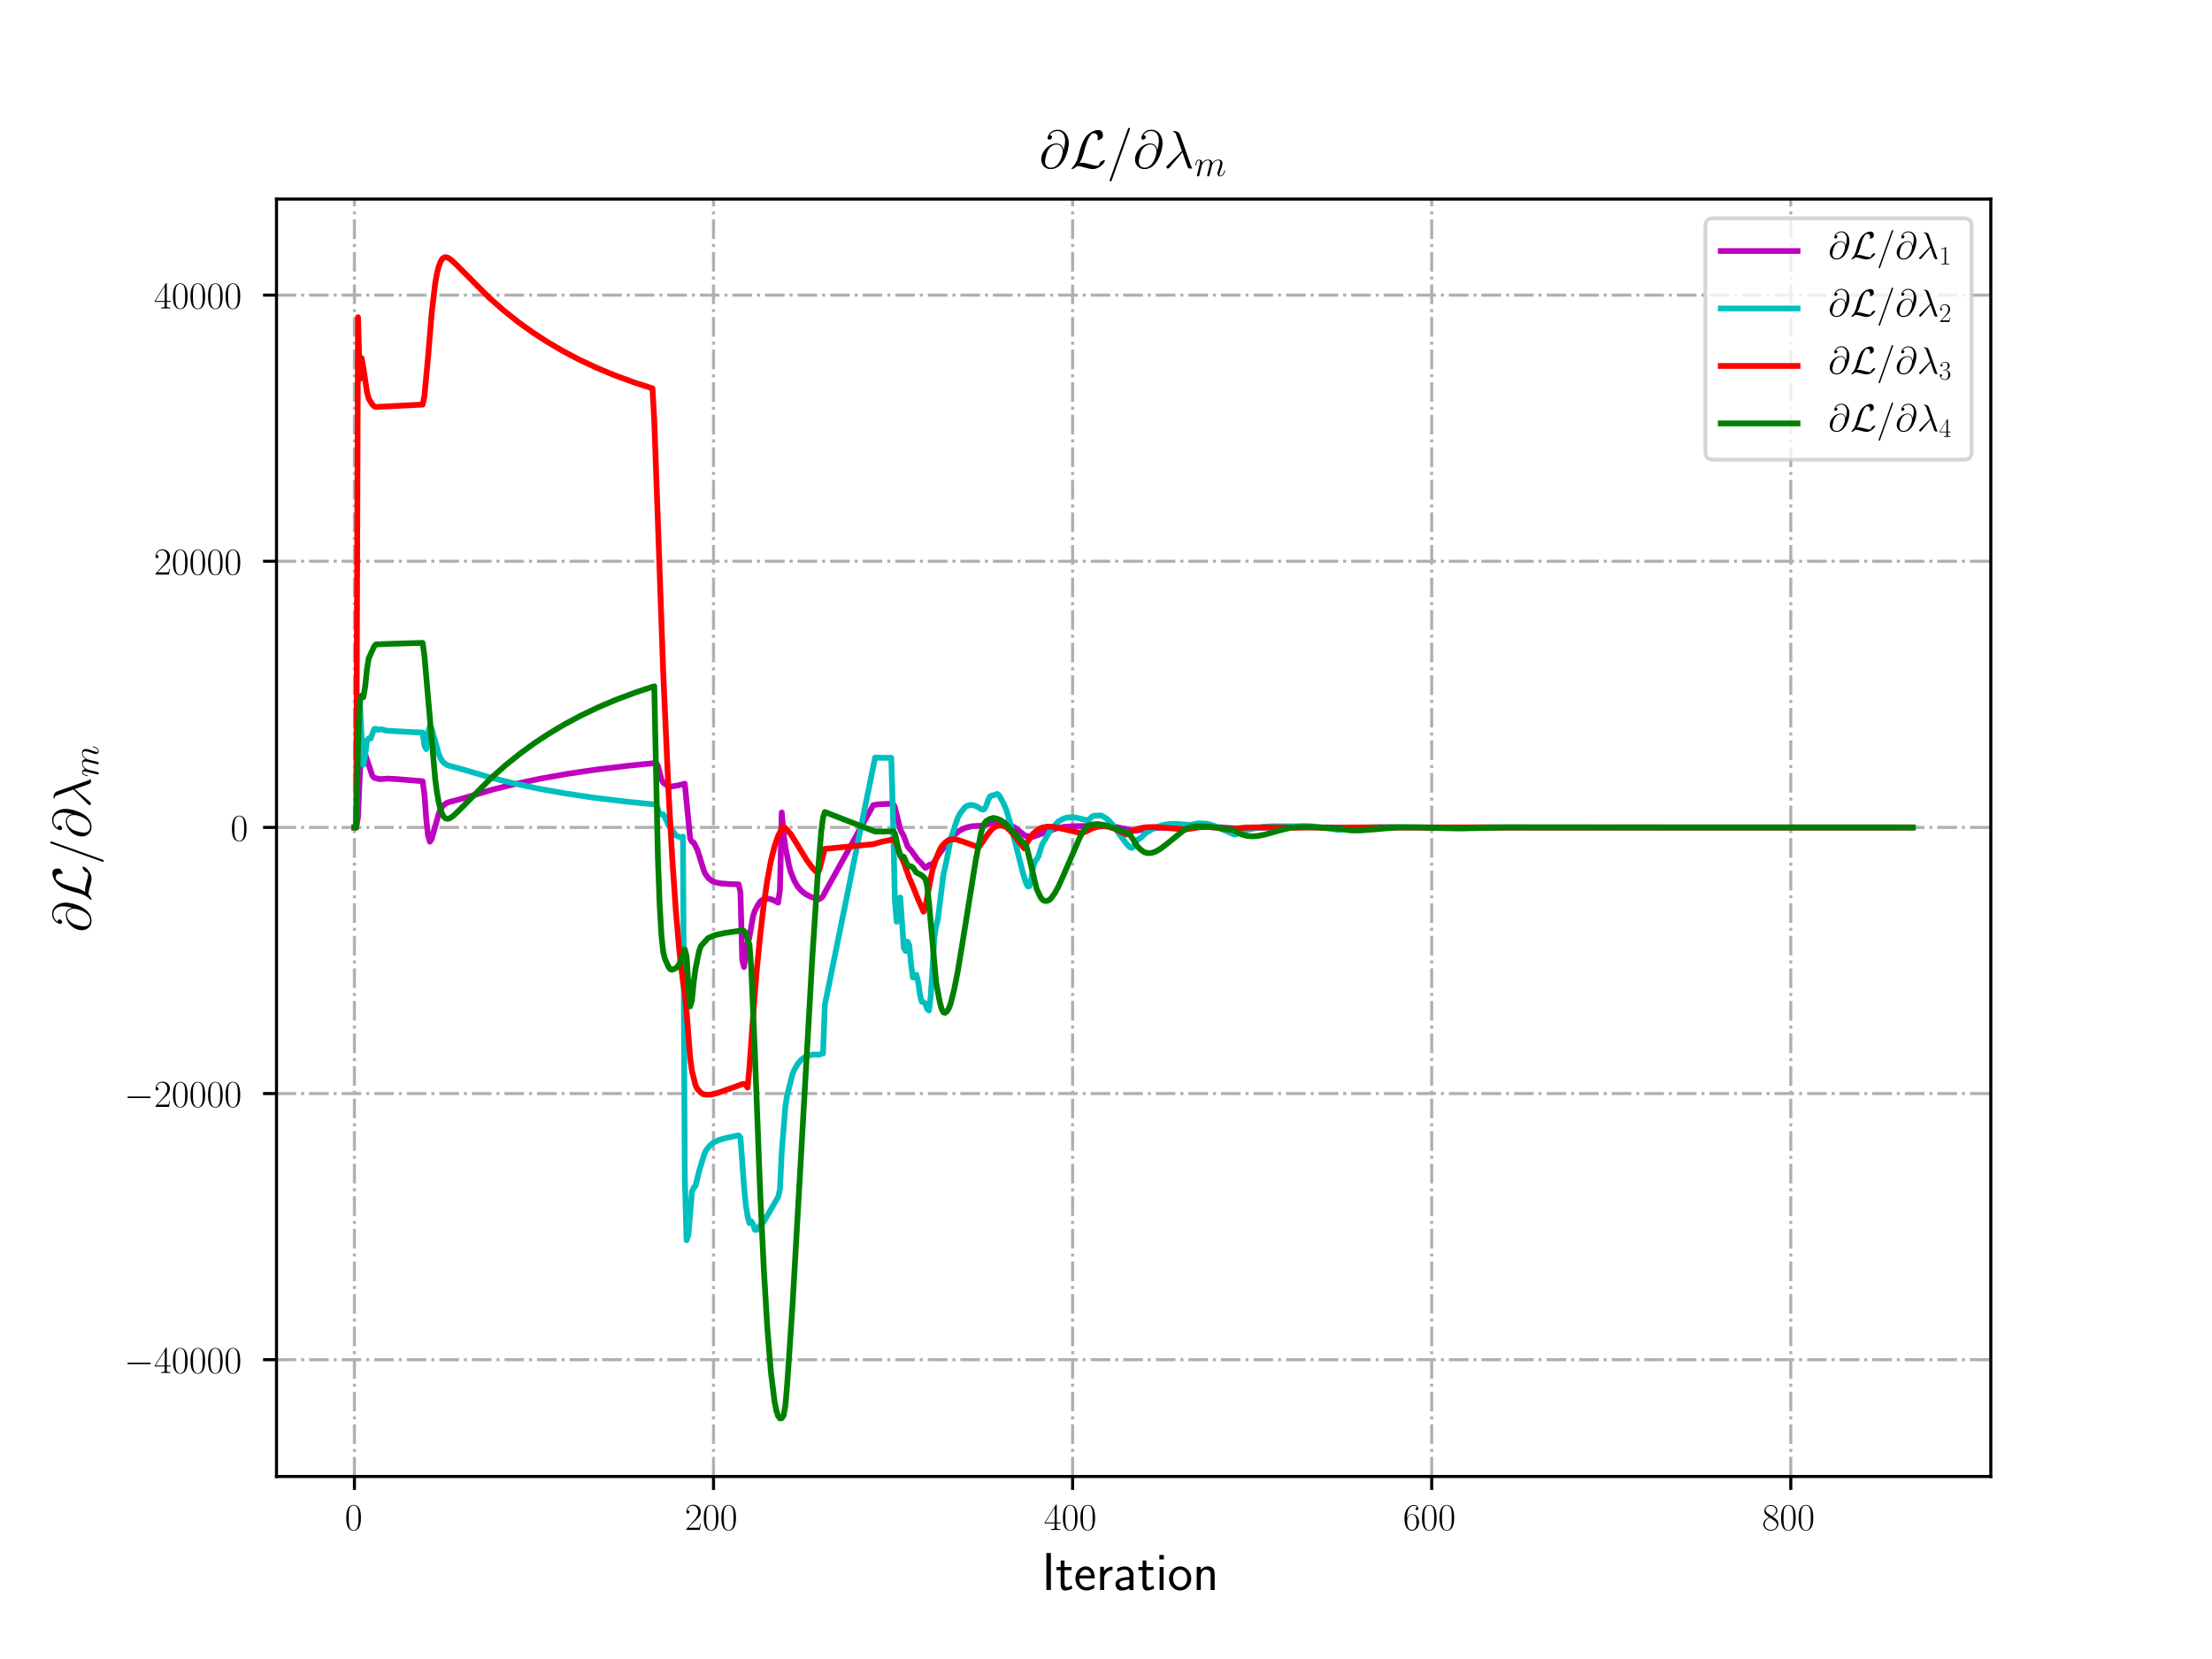 <?xml version="1.0" encoding="utf-8" standalone="no"?>
<!DOCTYPE svg PUBLIC "-//W3C//DTD SVG 1.1//EN"
  "http://www.w3.org/Graphics/SVG/1.1/DTD/svg11.dtd">
<!-- Created with matplotlib (http://matplotlib.org/) -->
<svg height="432pt" version="1.1" viewBox="0 0 576 432" width="576pt" xmlns="http://www.w3.org/2000/svg" xmlns:xlink="http://www.w3.org/1999/xlink">
 <defs>
  <style type="text/css">
*{stroke-linecap:butt;stroke-linejoin:round;}
  </style>
 </defs>
 <g id="figure_1">
  <g id="patch_1">
   <path d="M 0 432 
L 576 432 
L 576 0 
L 0 0 
z
" style="fill:#ffffff;"/>
  </g>
  <g id="axes_1">
   <g id="patch_2">
    <path d="M 72 384.48 
L 518.4 384.48 
L 518.4 51.84 
L 72 51.84 
z
" style="fill:#ffffff;"/>
   </g>
   <g id="matplotlib.axis_1">
    <g id="xtick_1">
     <g id="line2d_1">
      <path clip-path="url(#pf012ffd7e7)" d="M 92.291 384.48 
L 92.291 51.84 
" style="fill:none;stroke:#b0b0b0;stroke-dasharray:5.12,1.28,0.8,1.28;stroke-dashoffset:0;stroke-width:0.8;"/>
     </g>
     <g id="line2d_2">
      <defs>
       <path d="M 0 0 
L 0 3.5 
" id="m720a44a7f9" style="stroke:#000000;stroke-width:0.8;"/>
      </defs>
      <g>
       <use style="stroke:#000000;stroke-width:0.8;" x="92.291" xlink:href="#m720a44a7f9" y="384.48"/>
      </g>
     </g>
     <g id="text_1">
      <!-- $0$ -->
      <defs>
       <path d="M 42 31.641 
C 42 37.75 41.906 48.125 37.703 56.109 
C 34 63.109 28.094 65.594 22.906 65.594 
C 18.094 65.594 12 63.406 8.203 56.203 
C 4.203 48.719 3.797 39.438 3.797 31.641 
C 3.797 25.953 3.906 17.281 7 9.672 
C 11.297 -0.609 19 -2 22.906 -2 
C 27.5 -2 34.5 -0.109 38.594 9.375 
C 41.594 16.281 42 24.359 42 31.641 
z
M 22.906 -0.406 
C 16.5 -0.406 12.703 5.078 11.297 12.688 
C 10.203 18.562 10.203 27.156 10.203 32.75 
C 10.203 40.438 10.203 46.828 11.5 52.922 
C 13.406 61.391 19 64 22.906 64 
C 27 64 32.297 61.297 34.203 53.125 
C 35.5 47.438 35.594 40.734 35.594 32.75 
C 35.594 26.25 35.594 18.266 34.406 12.375 
C 32.297 1.484 26.406 -0.406 22.906 -0.406 
z
" id="CMR17-48"/>
      </defs>
      <g transform="translate(89.8 398.398)scale(0.1 -0.1)">
       <use transform="scale(0.996)" xlink:href="#CMR17-48"/>
      </g>
     </g>
    </g>
    <g id="xtick_2">
     <g id="line2d_3">
      <path clip-path="url(#pf012ffd7e7)" d="M 185.797 384.48 
L 185.797 51.84 
" style="fill:none;stroke:#b0b0b0;stroke-dasharray:5.12,1.28,0.8,1.28;stroke-dashoffset:0;stroke-width:0.8;"/>
     </g>
     <g id="line2d_4">
      <g>
       <use style="stroke:#000000;stroke-width:0.8;" x="185.797" xlink:href="#m720a44a7f9" y="384.48"/>
      </g>
     </g>
     <g id="text_2">
      <!-- $200$ -->
      <defs>
       <path d="M 41.703 15.453 
L 39.906 15.453 
C 38.906 8.375 38.094 7.172 37.703 6.562 
C 37.203 5.766 30 5.766 28.594 5.766 
L 9.406 5.766 
C 13 9.672 20 16.75 28.5 24.953 
C 34.594 30.734 41.703 37.531 41.703 47.422 
C 41.703 59.219 32.297 66 21.797 66 
C 10.797 66 4.094 56.312 4.094 47.344 
C 4.094 43.438 7 42.938 8.203 42.938 
C 9.203 42.938 12.203 43.547 12.203 47.031 
C 12.203 50.109 9.594 51 8.203 51 
C 7.594 51 7 50.906 6.594 50.703 
C 8.5 59.219 14.297 63.406 20.406 63.406 
C 29.094 63.406 34.797 56.516 34.797 47.422 
C 34.797 38.734 29.703 31.25 24 24.75 
L 4.094 2.281 
L 4.094 0 
L 39.297 0 
z
" id="CMR17-50"/>
      </defs>
      <g transform="translate(178.325 398.398)scale(0.1 -0.1)">
       <use transform="scale(0.996)" xlink:href="#CMR17-50"/>
       <use transform="translate(45.69 0)scale(0.996)" xlink:href="#CMR17-48"/>
       <use transform="translate(91.381 0)scale(0.996)" xlink:href="#CMR17-48"/>
      </g>
     </g>
    </g>
    <g id="xtick_3">
     <g id="line2d_5">
      <path clip-path="url(#pf012ffd7e7)" d="M 279.304 384.48 
L 279.304 51.84 
" style="fill:none;stroke:#b0b0b0;stroke-dasharray:5.12,1.28,0.8,1.28;stroke-dashoffset:0;stroke-width:0.8;"/>
     </g>
     <g id="line2d_6">
      <g>
       <use style="stroke:#000000;stroke-width:0.8;" x="279.304" xlink:href="#m720a44a7f9" y="384.48"/>
      </g>
     </g>
     <g id="text_3">
      <!-- $400$ -->
      <defs>
       <path d="M 33.594 64.406 
C 33.594 66.5 33.5 66.5 31.703 66.5 
L 2 19.594 
L 2 17 
L 27.797 17 
L 27.797 7.141 
C 27.797 3.5 27.594 2.5 20.594 2.5 
L 18.703 2.5 
L 18.703 0 
C 21.906 0 27.297 0 30.703 0 
C 34.094 0 39.5 0 42.703 0 
L 42.703 2.5 
L 40.797 2.5 
C 33.797 2.5 33.594 3.5 33.594 7.141 
L 33.594 17 
L 43.797 17 
L 43.797 19.594 
L 33.594 19.594 
z
M 28.094 57.859 
L 28.094 19.594 
L 4 19.594 
z
" id="CMR17-52"/>
      </defs>
      <g transform="translate(271.832 398.398)scale(0.1 -0.1)">
       <use transform="scale(0.996)" xlink:href="#CMR17-52"/>
       <use transform="translate(45.69 0)scale(0.996)" xlink:href="#CMR17-48"/>
       <use transform="translate(91.381 0)scale(0.996)" xlink:href="#CMR17-48"/>
      </g>
     </g>
    </g>
    <g id="xtick_4">
     <g id="line2d_7">
      <path clip-path="url(#pf012ffd7e7)" d="M 372.81 384.48 
L 372.81 51.84 
" style="fill:none;stroke:#b0b0b0;stroke-dasharray:5.12,1.28,0.8,1.28;stroke-dashoffset:0;stroke-width:0.8;"/>
     </g>
     <g id="line2d_8">
      <g>
       <use style="stroke:#000000;stroke-width:0.8;" x="372.81" xlink:href="#m720a44a7f9" y="384.48"/>
      </g>
     </g>
     <g id="text_4">
      <!-- $600$ -->
      <defs>
       <path d="M 10.594 34 
C 10.594 57.656 21.797 63 28.297 63 
C 30.406 63 35.5 62.641 37.5 59 
C 35.906 59 32.906 59 32.906 55.516 
C 32.906 52.828 35.094 51.922 36.5 51.922 
C 37.406 51.922 40.094 52.312 40.094 55.625 
C 40.094 61.781 35.094 65.297 28.203 65.297 
C 16.297 65.297 3.797 52.969 3.797 31 
C 3.797 3.953 15.094 -2 23.094 -2 
C 32.797 -2 42 6.672 42 20.047 
C 42 32.516 33.906 41.594 23.703 41.594 
C 17.594 41.594 13.094 37.609 10.594 30.625 
z
M 23.094 0.391 
C 10.797 0.391 10.797 18.75 10.797 22.438 
C 10.797 29.625 14.203 40 23.5 40 
C 25.203 40 30.094 40 33.406 33.125 
C 35.203 29.219 35.203 25.141 35.203 20.141 
C 35.203 14.75 35.203 10.781 33.094 6.781 
C 30.906 2.672 27.703 0.391 23.094 0.391 
z
" id="CMR17-54"/>
      </defs>
      <g transform="translate(365.338 398.398)scale(0.1 -0.1)">
       <use transform="scale(0.996)" xlink:href="#CMR17-54"/>
       <use transform="translate(45.69 0)scale(0.996)" xlink:href="#CMR17-48"/>
       <use transform="translate(91.381 0)scale(0.996)" xlink:href="#CMR17-48"/>
      </g>
     </g>
    </g>
    <g id="xtick_5">
     <g id="line2d_9">
      <path clip-path="url(#pf012ffd7e7)" d="M 466.317 384.48 
L 466.317 51.84 
" style="fill:none;stroke:#b0b0b0;stroke-dasharray:5.12,1.28,0.8,1.28;stroke-dashoffset:0;stroke-width:0.8;"/>
     </g>
     <g id="line2d_10">
      <g>
       <use style="stroke:#000000;stroke-width:0.8;" x="466.317" xlink:href="#m720a44a7f9" y="384.48"/>
      </g>
     </g>
     <g id="text_5">
      <!-- $800$ -->
      <defs>
       <path d="M 27.203 35.375 
C 33.5 38.547 39.906 43.328 39.906 50.984 
C 39.906 60.016 31.094 65.297 23 65.297 
C 13.906 65.297 5.906 58.734 5.906 49.688 
C 5.906 47.203 6.5 42.922 10.406 39.141 
C 11.406 38.156 15.594 35.172 18.297 33.281 
C 13.797 30.984 3.297 25.531 3.297 14.594 
C 3.297 4.359 13.094 -2 22.797 -2 
C 33.5 -2 42.5 5.656 42.5 15.781 
C 42.5 24.844 36.406 29.016 32.406 31.703 
z
M 14.094 44.094 
C 13.297 44.594 9.297 47.672 9.297 52.359 
C 9.297 58.422 15.594 63 22.797 63 
C 30.703 63 36.5 57.438 36.5 50.969 
C 36.5 41.703 26.094 36.422 25.594 36.422 
C 25.5 36.422 25.406 36.422 24.594 37.031 
z
M 32.5 23.734 
C 34 22.641 38.797 19.375 38.797 13.297 
C 38.797 5.953 31.406 0.391 23 0.391 
C 13.906 0.391 7 6.844 7 14.688 
C 7 22.547 13.094 29.094 20 32.188 
z
" id="CMR17-56"/>
      </defs>
      <g transform="translate(458.845 398.398)scale(0.1 -0.1)">
       <use transform="scale(0.996)" xlink:href="#CMR17-56"/>
       <use transform="translate(45.69 0)scale(0.996)" xlink:href="#CMR17-48"/>
       <use transform="translate(91.381 0)scale(0.996)" xlink:href="#CMR17-48"/>
      </g>
     </g>
    </g>
    <g id="text_6">
     <!-- Iteration -->
     <defs>
      <path d="M 17.094 69 
L 8.703 69 
L 8.703 0 
L 17.094 0 
z
" id="CMSS17-73"/>
      <path d="M 16.703 37 
L 29.703 37 
L 29.703 42.766 
L 16.703 42.766 
L 16.703 55 
L 9.594 55 
L 9.594 42.766 
L 1.703 42.766 
L 1.703 37 
L 9.406 37 
L 9.406 11.703 
C 9.406 6 10.703 -1 17.297 -1 
C 22.297 -1 26.906 0.391 31.297 2.688 
L 29.703 8.562 
C 27.297 6.469 24.406 5.266 21.297 5.266 
C 16.906 5.266 16.703 10.875 16.703 13.375 
z
" id="CMSS17-116"/>
      <path d="M 39.094 21.516 
C 39.094 24.844 38.906 31.297 35.703 36.641 
C 32.203 42.391 26.5 44 22.203 44 
C 11.797 44 3 34.188 3 21.484 
C 3 9.094 12.094 -1 23.594 -1 
C 28.094 -1 33.594 0.297 38.594 3.875 
C 38.594 4.281 38.406 6.469 38.297 6.562 
C 38.297 6.766 38 9.844 38 10.25 
C 33.203 6.359 27.703 5.078 23.703 5.078 
C 17.297 5.078 10.406 10.422 10.094 21.516 
z
M 10.906 27 
C 12.203 32.562 16.594 37.828 22.203 37.828 
C 23.703 37.828 30.703 37.828 32.5 27 
z
" id="CMSS17-101"/>
      <path d="M 14.906 21.297 
C 14.906 30.703 21.797 37 30.594 37 
L 30.594 43.578 
C 24.203 43.578 18.203 40.391 14.594 35.203 
L 14.594 43.094 
L 7.5 43.094 
L 7.5 0 
L 14.906 0 
z
" id="CMSS17-114"/>
      <path d="M 37.594 27.984 
C 37.594 37.375 30.906 43.875 21.906 43.875 
C 17.5 43.875 12.703 43.078 7.203 39.891 
L 7.797 33.359 
C 10.297 35.125 14.594 38 21.797 38 
C 26.906 38 30 34.062 30 27.844 
L 30 24 
C 14 24 4 19.344 4 11.344 
C 4 7.203 6.5 -1 14.797 -1 
C 16.297 -1 24.406 -1 30.203 3.391 
L 30.203 -0.297 
L 37.594 -0.297 
z
M 30 12.75 
C 30 10.953 30 8.562 27 6.781 
C 24.406 5.078 21.094 5.078 19.703 5.078 
C 14.703 5.078 11.297 7.984 11.297 11.625 
C 11.297 18.922 26.906 18.922 30 18.922 
z
" id="CMSS17-97"/>
      <path d="M 15.297 65.359 
L 6.906 65.359 
L 6.906 57 
L 15.297 57 
z
M 14.797 42.797 
L 7.406 42.797 
L 7.406 0 
L 14.797 0 
z
" id="CMSS17-105"/>
      <path d="M 44.203 21.188 
C 44.203 34 34.703 44 23.5 44 
C 12 44 2.703 33.703 2.703 21.188 
C 2.703 8.5 12.297 -1 23.406 -1 
C 34.797 -1 44.203 8.797 44.203 21.188 
z
M 23.5 5.266 
C 16.406 5.266 10.297 11.078 10.297 22 
C 10.297 33.609 17.406 37.922 23.406 37.922 
C 29.906 37.922 36.594 33.219 36.594 22 
C 36.594 10.672 30.094 5.266 23.5 5.266 
z
" id="CMSS17-111"/>
      <path d="M 40.906 29.328 
C 40.906 35.672 39.406 44 28.094 44 
C 21.703 44 17.5 40.719 14.703 37.328 
L 14.703 43.094 
L 7.406 43.094 
L 7.406 0 
L 15 0 
L 15 24.359 
C 15 30.688 17.406 37.938 24.203 37.938 
C 33 37.938 33.297 32 33.297 28.578 
L 33.297 0 
L 40.906 0 
z
" id="CMSS17-110"/>
     </defs>
     <g transform="translate(271.264 414.022)scale(0.14 -0.14)">
      <use transform="scale(0.996)" xlink:href="#CMSS17-73"/>
      <use transform="translate(25.784 0)scale(0.996)" xlink:href="#CMSS17-116"/>
      <use transform="translate(59.615 0)scale(0.996)" xlink:href="#CMSS17-101"/>
      <use transform="translate(101.254 0)scale(0.996)" xlink:href="#CMSS17-114"/>
      <use transform="translate(133.164 0)scale(0.996)" xlink:href="#CMSS17-97"/>
      <use transform="translate(178.086 0)scale(0.996)" xlink:href="#CMSS17-116"/>
      <use transform="translate(211.918 0)scale(0.996)" xlink:href="#CMSS17-105"/>
      <use transform="translate(234.098 0)scale(0.996)" xlink:href="#CMSS17-111"/>
      <use transform="translate(280.942 0)scale(0.996)" xlink:href="#CMSS17-110"/>
     </g>
    </g>
   </g>
   <g id="matplotlib.axis_2">
    <g id="ytick_1">
     <g id="line2d_11">
      <path clip-path="url(#pf012ffd7e7)" d="M 72 354.067 
L 518.4 354.067 
" style="fill:none;stroke:#b0b0b0;stroke-dasharray:5.12,1.28,0.8,1.28;stroke-dashoffset:0;stroke-width:0.8;"/>
     </g>
     <g id="line2d_12">
      <defs>
       <path d="M 0 0 
L -3.5 0 
" id="mbb69b9663e" style="stroke:#000000;stroke-width:0.8;"/>
      </defs>
      <g>
       <use style="stroke:#000000;stroke-width:0.8;" x="72" xlink:href="#mbb69b9663e" y="354.067"/>
      </g>
     </g>
     <g id="text_7">
      <!-- $-40000$ -->
      <defs>
       <path d="M 65.906 23 
C 67.594 23 69.406 23 69.406 25 
C 69.406 27 67.594 27 65.906 27 
L 11.797 27 
C 10.094 27 8.297 27 8.297 25 
C 8.297 23 10.094 23 11.797 23 
z
" id="CMSY10-0"/>
      </defs>
      <g transform="translate(32.345 357.526)scale(0.1 -0.1)">
       <use transform="scale(0.996)" xlink:href="#CMSY10-0"/>
       <use transform="translate(77.487 0)scale(0.996)" xlink:href="#CMR17-52"/>
       <use transform="translate(123.178 0)scale(0.996)" xlink:href="#CMR17-48"/>
       <use transform="translate(168.868 0)scale(0.996)" xlink:href="#CMR17-48"/>
       <use transform="translate(214.559 0)scale(0.996)" xlink:href="#CMR17-48"/>
       <use transform="translate(260.249 0)scale(0.996)" xlink:href="#CMR17-48"/>
      </g>
     </g>
    </g>
    <g id="ytick_2">
     <g id="line2d_13">
      <path clip-path="url(#pf012ffd7e7)" d="M 72 284.764 
L 518.4 284.764 
" style="fill:none;stroke:#b0b0b0;stroke-dasharray:5.12,1.28,0.8,1.28;stroke-dashoffset:0;stroke-width:0.8;"/>
     </g>
     <g id="line2d_14">
      <g>
       <use style="stroke:#000000;stroke-width:0.8;" x="72" xlink:href="#mbb69b9663e" y="284.764"/>
      </g>
     </g>
     <g id="text_8">
      <!-- $-20000$ -->
      <g transform="translate(32.345 288.223)scale(0.1 -0.1)">
       <use transform="scale(0.996)" xlink:href="#CMSY10-0"/>
       <use transform="translate(77.487 0)scale(0.996)" xlink:href="#CMR17-50"/>
       <use transform="translate(123.178 0)scale(0.996)" xlink:href="#CMR17-48"/>
       <use transform="translate(168.868 0)scale(0.996)" xlink:href="#CMR17-48"/>
       <use transform="translate(214.559 0)scale(0.996)" xlink:href="#CMR17-48"/>
       <use transform="translate(260.249 0)scale(0.996)" xlink:href="#CMR17-48"/>
      </g>
     </g>
    </g>
    <g id="ytick_3">
     <g id="line2d_15">
      <path clip-path="url(#pf012ffd7e7)" d="M 72 215.46 
L 518.4 215.46 
" style="fill:none;stroke:#b0b0b0;stroke-dasharray:5.12,1.28,0.8,1.28;stroke-dashoffset:0;stroke-width:0.8;"/>
     </g>
     <g id="line2d_16">
      <g>
       <use style="stroke:#000000;stroke-width:0.8;" x="72" xlink:href="#mbb69b9663e" y="215.46"/>
      </g>
     </g>
     <g id="text_9">
      <!-- $0$ -->
      <g transform="translate(60.019 218.919)scale(0.1 -0.1)">
       <use transform="scale(0.996)" xlink:href="#CMR17-48"/>
      </g>
     </g>
    </g>
    <g id="ytick_4">
     <g id="line2d_17">
      <path clip-path="url(#pf012ffd7e7)" d="M 72 146.157 
L 518.4 146.157 
" style="fill:none;stroke:#b0b0b0;stroke-dasharray:5.12,1.28,0.8,1.28;stroke-dashoffset:0;stroke-width:0.8;"/>
     </g>
     <g id="line2d_18">
      <g>
       <use style="stroke:#000000;stroke-width:0.8;" x="72" xlink:href="#mbb69b9663e" y="146.157"/>
      </g>
     </g>
     <g id="text_10">
      <!-- $20000$ -->
      <g transform="translate(40.093 149.616)scale(0.1 -0.1)">
       <use transform="scale(0.996)" xlink:href="#CMR17-50"/>
       <use transform="translate(45.69 0)scale(0.996)" xlink:href="#CMR17-48"/>
       <use transform="translate(91.381 0)scale(0.996)" xlink:href="#CMR17-48"/>
       <use transform="translate(137.071 0)scale(0.996)" xlink:href="#CMR17-48"/>
       <use transform="translate(182.762 0)scale(0.996)" xlink:href="#CMR17-48"/>
      </g>
     </g>
    </g>
    <g id="ytick_5">
     <g id="line2d_19">
      <path clip-path="url(#pf012ffd7e7)" d="M 72 76.853 
L 518.4 76.853 
" style="fill:none;stroke:#b0b0b0;stroke-dasharray:5.12,1.28,0.8,1.28;stroke-dashoffset:0;stroke-width:0.8;"/>
     </g>
     <g id="line2d_20">
      <g>
       <use style="stroke:#000000;stroke-width:0.8;" x="72" xlink:href="#mbb69b9663e" y="76.853"/>
      </g>
     </g>
     <g id="text_11">
      <!-- $40000$ -->
      <g transform="translate(40.093 80.313)scale(0.1 -0.1)">
       <use transform="scale(0.996)" xlink:href="#CMR17-52"/>
       <use transform="translate(45.69 0)scale(0.996)" xlink:href="#CMR17-48"/>
       <use transform="translate(91.381 0)scale(0.996)" xlink:href="#CMR17-48"/>
       <use transform="translate(137.071 0)scale(0.996)" xlink:href="#CMR17-48"/>
       <use transform="translate(182.762 0)scale(0.996)" xlink:href="#CMR17-48"/>
      </g>
     </g>
    </g>
    <g id="text_12">
     <!-- $\partial \mathcal{L}/ \partial \lambda_{m}$ -->
     <defs>
      <path d="M 45.406 33.516 
C 44.797 39.125 41.297 45.859 32.297 45.859 
C 18.203 45.859 3.797 31.516 3.797 15.562 
C 3.797 9.438 8 -2.094 21.594 -2.094 
C 45.203 -2.094 55.297 32.297 55.297 46 
C 55.297 60.406 47.203 71.5 34.406 71.5 
C 19.906 71.5 15.594 58.797 15.594 56.094 
C 15.594 55.203 16.203 53 19 53 
C 22.5 53 24 56.203 24 57.906 
C 24 61 20.906 61 19.594 61 
C 23.703 68.406 31.297 69.094 34 69.094 
C 42.797 69.094 48.406 62.109 48.406 50.969 
C 48.406 44.578 46.5 37.188 45.5 33.516 
z
M 21.906 0.594 
C 12.5 0.594 10.906 8.031 10.906 12.25 
C 10.906 16.656 13.703 27 15.203 30.703 
C 16.5 33.719 22.203 43.859 32.594 43.859 
C 41.703 43.859 43.797 35.922 43.797 30.516 
C 43.797 23.078 37.297 0.594 21.906 0.594 
z
" id="CMMI12-64"/>
      <path d="M 18 9.531 
C 23.406 17.984 25.094 24.406 26.406 29.734 
C 29.906 43.594 33.703 55.656 39.906 62.578 
C 41.094 63.906 41.906 64.797 45.094 64.797 
C 52 64.797 52.203 57.875 52.203 56.453 
C 52.203 54.656 51.703 53.234 51.703 52.734 
C 51.703 52.031 52.297 52.031 52.406 52.031 
C 54 52.031 56.703 53.141 59.203 54.953 
C 61 56.359 61.906 57.359 61.906 61.469 
C 61.906 66.891 59.094 71 53.5 71 
C 50.297 71 41.5 70.203 31.703 60.25 
C 23.703 52.016 19 33.938 17.094 26.406 
C 15.297 19.5 14.5 16.375 11.5 10.344 
C 10.797 9.156 8.203 4.734 6.797 3.422 
C 4.094 0.922 3.094 -0.891 3.094 -1.391 
C 3.094 -1.594 3.297 -2 4 -2 
C 4.406 -2 6.5 -1.594 9.094 0.078 
C 10.797 1.062 11 1.25 13.297 3.609 
C 18.297 3.609 21.797 2.703 28.094 0.906 
C 33.203 -0.5 38.297 -2 43.406 -2 
C 51.5 -2 59.703 4.125 62.906 8.531 
C 64.906 11.234 65.5 13.75 65.5 14.047 
C 65.5 14.75 64.906 14.75 64.797 14.75 
C 63.203 14.75 60.797 13.656 59.094 12.438 
C 56.406 10.734 56.203 10.141 55.594 8.422 
C 55.094 6.812 54.5 6.016 54.094 5.406 
C 53.297 4.203 53.203 4.203 51.703 4.203 
C 46.906 4.203 41.906 5.719 35.297 7.516 
C 32.5 8.312 27 9.938 22 9.938 
C 20.703 9.938 19.297 9.828 18 9.531 
z
" id="CMSY10-76"/>
      <path d="M 42.906 71.281 
C 42.906 71.391 43.5 72.906 43.5 73.094 
C 43.5 74.297 42.5 75 41.703 75 
C 41.203 75 40.297 75 39.5 72.797 
L 6 -21.297 
C 6 -21.406 5.406 -22.891 5.406 -23.094 
C 5.406 -24.297 6.406 -25 7.203 -25 
C 7.797 -25 8.703 -24.891 9.406 -22.797 
z
" id="CMMI12-61"/>
      <path d="M 30.906 61.953 
C 28.406 69 20.5 69 19.203 69 
C 18.594 69 17.5 69 17.5 68 
C 17.5 67.219 18.094 67.109 18.594 67.016 
C 20.094 66.812 21.297 66.609 22.906 63.75 
C 23.906 61.859 34.203 32.172 34.203 31.969 
C 34.203 31.875 34.094 31.766 33.297 30.969 
L 7.297 4.859 
C 6.094 3.656 5.297 2.859 5.297 1.594 
C 5.297 0.188 6.5 -1 8.094 -1 
C 8.5 -1 9.594 -0.797 10.203 -0.203 
C 11.797 1.281 26.094 18.656 35.203 29.391 
C 37.797 21.609 41 12.453 44.094 4.078 
C 44.594 2.594 45.094 1.188 46.5 -0.094 
C 47.5 -1 47.703 -1 50.5 -1 
L 52.406 -1 
C 52.797 -1 53.5 -1 53.5 -0.203 
C 53.5 0.203 53.406 0.297 53 0.703 
C 52.094 1.797 51.406 3.578 51 4.781 
z
" id="CMMI12-21"/>
      <path d="M 20.594 29.234 
C 20.797 29.844 23.297 34.828 27 38.016 
C 29.594 40.406 33 42.016 36.906 42.016 
C 40.906 42.016 42.297 39.016 42.297 35.031 
C 42.297 34.422 42.297 32.438 41.094 27.734 
L 38.594 17.469 
C 37.797 14.469 35.906 7.078 35.703 5.984 
C 35.297 4.484 34.703 1.891 34.703 1.5 
C 34.703 0.094 35.797 -1 37.297 -1 
C 40.297 -1 40.797 1.297 41.703 4.891 
L 47.703 28.734 
C 47.906 29.531 53.094 42.016 64.094 42.016 
C 68.094 42.016 69.5 39.016 69.5 35.031 
C 69.5 29.438 65.594 18.562 63.406 12.578 
C 62.5 10.172 62 8.875 62 7.078 
C 62 2.594 65.094 -1 69.906 -1 
C 79.203 -1 82.703 13.672 82.703 14.266 
C 82.703 14.766 82.297 15.172 81.703 15.172 
C 80.797 15.172 80.703 14.875 80.203 13.172 
C 77.906 5.188 74.203 1 70.203 1 
C 69.203 1 67.594 1 67.594 4.203 
C 67.594 6.812 68.797 10 69.203 11.094 
C 71 15.906 75.5 27.703 75.5 33.516 
C 75.5 39.5 72 44 64.406 44 
C 57.703 44 52.297 40.219 48.297 34.328 
C 48 39.719 44.703 44 37.203 44 
C 28.297 44 23.594 37.734 21.797 35.234 
C 21.5 40.906 17.406 44 13 44 
C 10.094 44 7.797 42.609 5.906 38.812 
C 4.094 35.219 2.703 29.141 2.703 28.734 
C 2.703 28.344 3.094 27.844 3.797 27.844 
C 4.594 27.844 4.703 27.938 5.297 30.234 
C 6.797 36.125 8.703 42.016 12.703 42.016 
C 15 42.016 15.797 40.406 15.797 37.422 
C 15.797 35.219 14.797 31.328 14.094 28.234 
L 11.297 17.469 
C 10.906 15.562 9.797 11.078 9.297 9.281 
C 8.594 6.688 7.5 2 7.5 1.5 
C 7.5 0.094 8.594 -1 10.094 -1 
C 11.297 -1 12.703 -0.406 13.5 1.094 
C 13.703 1.594 14.594 5.094 15.094 7.078 
L 17.297 16.062 
z
" id="CMMI12-109"/>
     </defs>
     <g transform="translate(25.633 242.756)rotate(-90)scale(0.14 -0.14)">
      <use transform="translate(0 14.944)scale(0.996)" xlink:href="#CMMI12-64"/>
      <use transform="translate(56.916 14.944)scale(0.996)" xlink:href="#CMSY10-76"/>
      <use transform="translate(125.63 14.944)scale(0.996)" xlink:href="#CMMI12-61"/>
      <use transform="translate(174.405 14.944)scale(0.996)" xlink:href="#CMMI12-64"/>
      <use transform="translate(231.321 14.944)scale(0.996)" xlink:href="#CMMI12-21"/>
      <use transform="translate(288.225 0)scale(0.697)" xlink:href="#CMMI12-109"/>
     </g>
    </g>
   </g>
   <g id="line2d_21">
    <path clip-path="url(#pf012ffd7e7)" d="M 92.291 215.46 
L 92.758 215.46 
L 93.226 212.753 
L 93.694 201.856 
L 94.161 194.492 
L 94.629 194.221 
L 95.096 196.435 
L 96.966 202.037 
L 97.434 202.526 
L 98.836 202.887 
L 101.174 202.745 
L 103.512 202.887 
L 110.057 203.428 
L 110.525 206.869 
L 110.992 213.191 
L 111.46 217.532 
L 111.927 219.174 
L 112.395 218.532 
L 114.265 211.833 
L 114.732 210.785 
L 115.2 210.03 
L 115.668 209.516 
L 116.603 208.957 
L 118.005 208.576 
L 120.343 207.951 
L 128.291 205.601 
L 134.369 204.098 
L 140.914 202.72 
L 147.927 201.479 
L 155.408 200.379 
L 163.823 199.369 
L 170.836 198.678 
L 171.304 199.395 
L 172.239 202.939 
L 172.706 203.822 
L 173.642 204.502 
L 174.109 204.757 
L 174.577 204.846 
L 176.447 204.542 
L 178.317 204.069 
L 179.719 218.373 
L 180.187 219.205 
L 180.655 219.417 
L 181.59 221.277 
L 183.46 227.239 
L 184.395 228.583 
L 185.33 229.357 
L 186.265 229.741 
L 187.668 230.039 
L 190.005 230.211 
L 192.343 230.275 
L 192.81 232.367 
L 193.278 249.996 
L 193.745 251.805 
L 194.213 247.78 
L 194.681 245.526 
L 195.148 244.054 
L 196.083 238.604 
L 196.551 237.182 
L 197.486 235.427 
L 197.953 234.765 
L 198.421 234.397 
L 199.356 234.052 
L 200.291 234.037 
L 201.226 234.313 
L 202.629 235.041 
L 203.096 231.677 
L 203.564 211.557 
L 204.031 217.03 
L 204.499 220.47 
L 205.434 225.287 
L 205.901 227.06 
L 206.836 229.345 
L 207.771 230.929 
L 208.706 231.974 
L 209.642 232.732 
L 211.044 233.487 
L 212.447 233.941 
L 213.382 234.117 
L 213.849 233.811 
L 214.317 233.363 
L 214.784 232.415 
L 227.408 209.652 
L 228.81 209.425 
L 231.148 209.332 
L 232.551 209.32 
L 233.018 210.153 
L 234.421 215.997 
L 235.356 217.757 
L 236.291 220.299 
L 236.758 220.954 
L 237.226 221.41 
L 239.096 224.019 
L 239.564 224.41 
L 240.966 225.99 
L 241.434 225.761 
L 241.901 225.228 
L 242.836 224.977 
L 243.304 224.37 
L 244.239 222.821 
L 245.174 221.55 
L 246.109 220.087 
L 247.979 217.85 
L 249.382 216.648 
L 250.317 216.042 
L 251.719 215.452 
L 253.122 215.148 
L 254.525 215.06 
L 255.46 215.047 
L 259.2 214.145 
L 260.603 214.031 
L 261.538 214.179 
L 262.94 214.698 
L 264.343 215.584 
L 267.148 217.755 
L 267.616 217.695 
L 269.018 217.91 
L 275.096 215.691 
L 276.966 215.326 
L 279.304 215.141 
L 288.655 215.002 
L 290.525 215.319 
L 294.732 216.235 
L 295.668 216.304 
L 298.473 215.95 
L 301.745 215.55 
L 305.018 215.363 
L 314.369 215.27 
L 317.642 215.43 
L 322.317 215.751 
L 325.59 215.617 
L 331.668 215.429 
L 343.823 215.431 
L 351.304 215.536 
L 362.992 215.448 
L 398.525 215.46 
L 429.382 215.464 
L 497.642 215.46 
L 497.642 215.46 
" style="fill:none;stroke:#bf00bf;stroke-linecap:square;stroke-width:1.5;"/>
   </g>
   <g id="line2d_22">
    <path clip-path="url(#pf012ffd7e7)" d="M 92.291 215.46 
L 92.758 215.46 
L 93.226 193.803 
L 93.694 182.438 
L 94.161 191.924 
L 94.629 199.15 
L 95.096 196.743 
L 95.564 192.776 
L 96.031 192.266 
L 96.499 192.33 
L 97.434 189.825 
L 97.901 189.774 
L 98.369 190.036 
L 99.304 189.907 
L 100.706 190.267 
L 107.252 190.632 
L 110.057 190.764 
L 110.525 194.184 
L 110.992 195.066 
L 111.46 190.725 
L 111.927 189.08 
L 112.395 189.724 
L 114.265 196.422 
L 114.732 197.467 
L 115.2 198.22 
L 115.668 198.733 
L 116.603 199.29 
L 118.005 199.67 
L 120.81 200.436 
L 127.356 202.38 
L 133.434 203.911 
L 139.979 205.313 
L 146.992 206.575 
L 154.473 207.693 
L 162.888 208.719 
L 170.836 209.505 
L 171.304 210.591 
L 171.771 212.062 
L 172.706 212.057 
L 173.174 212.861 
L 174.109 214.951 
L 175.979 217.479 
L 176.447 217.79 
L 176.914 217.944 
L 177.382 217.975 
L 177.849 217.85 
L 178.317 306.414 
L 178.784 322.955 
L 179.252 321.593 
L 180.187 310.277 
L 180.655 309.239 
L 181.122 308.792 
L 182.057 304.925 
L 183.46 300.317 
L 183.927 299.438 
L 184.862 298.29 
L 185.797 297.495 
L 187.2 296.861 
L 189.07 296.326 
L 192.343 295.648 
L 192.81 296.256 
L 193.745 308.902 
L 194.213 313.787 
L 194.681 316.734 
L 195.148 318.5 
L 195.616 318.017 
L 196.083 318.766 
L 196.551 320.246 
L 197.018 320.274 
L 197.486 319.555 
L 198.888 318.116 
L 202.629 311.683 
L 203.096 309.672 
L 203.564 299.896 
L 204.499 288.216 
L 204.966 285.249 
L 206.369 279.691 
L 206.836 278.545 
L 207.771 276.992 
L 208.706 275.89 
L 209.642 275.248 
L 210.577 274.842 
L 211.979 274.6 
L 213.382 274.65 
L 213.849 274.353 
L 214.317 274.336 
L 214.784 261.697 
L 227.875 197.256 
L 230.213 197.347 
L 232.083 197.31 
L 232.551 213.151 
L 233.018 234.282 
L 233.486 240.023 
L 233.953 235.534 
L 234.421 233.697 
L 235.356 246.82 
L 235.823 247.642 
L 236.291 245.196 
L 236.758 246.154 
L 237.226 250.949 
L 237.694 254.508 
L 238.161 254.46 
L 238.629 253.839 
L 239.096 255.742 
L 239.564 259.042 
L 240.031 260.861 
L 240.499 260.926 
L 240.966 261.38 
L 241.434 262.741 
L 241.901 263.146 
L 242.369 259.418 
L 243.304 244.115 
L 243.771 241.12 
L 244.239 239.254 
L 245.642 227.847 
L 246.577 223.654 
L 247.512 218.675 
L 248.914 214.332 
L 249.382 213.017 
L 249.849 212.072 
L 250.784 210.78 
L 251.252 210.239 
L 251.719 209.878 
L 252.655 209.628 
L 253.59 209.682 
L 254.525 210.107 
L 255.46 210.684 
L 255.927 210.835 
L 256.395 210.624 
L 256.862 209.685 
L 257.33 208.328 
L 257.797 207.392 
L 258.265 207.137 
L 258.732 207.082 
L 259.668 206.716 
L 260.135 207.034 
L 261.07 208.715 
L 262.005 210.756 
L 262.94 213.893 
L 264.81 221.18 
L 266.213 226.767 
L 267.148 229.915 
L 267.616 230.773 
L 268.083 230.758 
L 268.551 228.78 
L 269.018 225.879 
L 269.486 224.269 
L 269.953 223.79 
L 270.421 222.903 
L 271.356 219.919 
L 273.694 215.91 
L 275.564 213.938 
L 276.966 213.168 
L 277.901 212.88 
L 279.304 212.802 
L 280.706 213.018 
L 283.044 213.588 
L 283.512 213.417 
L 284.447 212.585 
L 284.914 212.411 
L 286.784 212.343 
L 287.719 212.885 
L 288.655 213.576 
L 289.59 214.603 
L 291.927 217.822 
L 293.33 219.717 
L 294.265 220.663 
L 294.732 220.809 
L 295.2 220.354 
L 296.135 218.68 
L 297.07 218.17 
L 298.473 216.823 
L 299.408 216.292 
L 300.343 215.69 
L 302.681 214.855 
L 304.551 214.564 
L 306.421 214.531 
L 309.226 214.768 
L 310.161 214.787 
L 312.031 214.392 
L 314.369 214.507 
L 316.239 215.062 
L 321.382 217.301 
L 321.849 217.264 
L 323.252 216.51 
L 324.187 216.325 
L 325.122 215.98 
L 328.862 215.317 
L 331.2 215.156 
L 334.473 215.163 
L 337.745 215.161 
L 339.148 215.091 
L 341.486 215.15 
L 343.823 215.432 
L 348.499 216.104 
L 354.577 215.465 
L 359.252 215.348 
L 370.473 215.437 
L 376.083 215.646 
L 378.888 215.523 
L 387.771 215.423 
L 434.992 215.461 
L 494.836 215.46 
L 498.109 215.46 
L 498.109 215.46 
" style="fill:none;stroke:#00bfbf;stroke-linecap:square;stroke-width:1.5;"/>
   </g>
   <g id="line2d_23">
    <path clip-path="url(#pf012ffd7e7)" d="M 92.291 215.46 
L 92.758 215.46 
L 93.226 82.602 
L 93.694 98.69 
L 94.161 93.242 
L 94.629 95.812 
L 95.564 102.078 
L 96.031 103.846 
L 96.966 105.335 
L 97.434 105.809 
L 97.901 105.975 
L 110.057 105.35 
L 110.525 103.062 
L 111.46 93.077 
L 112.395 81.718 
L 113.33 73.738 
L 113.797 71.154 
L 114.265 69.312 
L 114.732 68.089 
L 115.2 67.365 
L 115.668 67.024 
L 116.135 66.96 
L 116.603 67.092 
L 117.538 67.71 
L 118.94 69.03 
L 127.356 77.491 
L 131.096 80.784 
L 134.836 83.765 
L 138.577 86.462 
L 142.317 88.906 
L 146.525 91.381 
L 150.732 93.598 
L 155.408 95.791 
L 160.083 97.734 
L 165.226 99.617 
L 169.901 101.125 
L 170.369 109.501 
L 171.304 135.565 
L 172.706 175.307 
L 174.109 206.662 
L 175.044 223.39 
L 175.979 237.029 
L 176.914 247.78 
L 177.849 255.689 
L 178.317 258.602 
L 178.784 263.335 
L 179.719 275.515 
L 180.187 278.89 
L 181.122 282.618 
L 181.59 283.549 
L 182.525 284.543 
L 182.992 284.878 
L 183.927 285.078 
L 185.33 284.998 
L 187.2 284.494 
L 190.94 283.165 
L 193.278 282.309 
L 193.745 282.252 
L 194.213 282.545 
L 194.681 283.208 
L 195.148 277.992 
L 196.083 264.948 
L 197.018 253.048 
L 197.953 243.484 
L 198.888 235.461 
L 199.823 229.088 
L 200.758 224.088 
L 201.694 220.339 
L 202.629 217.661 
L 203.564 215.774 
L 204.031 215.223 
L 204.499 215.639 
L 205.434 216.665 
L 205.901 217.173 
L 207.771 220.207 
L 210.109 224.034 
L 211.512 225.937 
L 212.914 227.395 
L 213.382 226.385 
L 214.784 221.047 
L 227.408 219.826 
L 229.745 219.145 
L 232.551 218.601 
L 233.018 218.879 
L 233.486 219.884 
L 234.421 222.576 
L 235.356 224.631 
L 236.758 228.566 
L 237.694 230.743 
L 239.096 234.25 
L 240.499 237.411 
L 240.966 236.296 
L 241.901 231.057 
L 242.836 226.449 
L 243.771 223.563 
L 244.706 221.274 
L 245.174 220.451 
L 246.109 219.401 
L 247.044 218.735 
L 247.979 218.546 
L 248.914 218.585 
L 250.317 218.999 
L 254.525 220.512 
L 254.992 220.433 
L 255.927 219.143 
L 257.33 217.062 
L 258.265 215.956 
L 259.2 215.214 
L 260.135 214.881 
L 261.07 214.934 
L 262.005 215.398 
L 262.94 216.188 
L 263.875 217.262 
L 266.681 220.91 
L 267.148 219.886 
L 269.018 217.063 
L 270.421 215.95 
L 271.356 215.5 
L 272.758 215.235 
L 274.161 215.308 
L 276.031 215.679 
L 281.174 216.864 
L 281.642 216.927 
L 282.577 216.609 
L 284.447 215.707 
L 285.849 215.255 
L 287.252 215.116 
L 288.655 215.286 
L 290.057 215.727 
L 292.395 216.825 
L 293.33 217.282 
L 294.732 216.527 
L 295.668 216.041 
L 297.07 215.632 
L 298.473 215.412 
L 300.343 215.355 
L 303.616 215.583 
L 308.291 215.953 
L 309.226 215.893 
L 312.499 215.404 
L 314.369 215.34 
L 316.706 215.521 
L 320.447 216.078 
L 322.317 215.696 
L 324.655 215.469 
L 327.927 215.433 
L 337.745 215.512 
L 341.486 215.42 
L 345.226 215.568 
L 347.564 215.652 
L 351.771 215.459 
L 358.317 215.486 
L 365.797 215.459 
L 371.875 215.493 
L 376.551 215.481 
L 385.901 215.472 
L 414.888 215.467 
L 497.642 215.46 
L 497.642 215.46 
" style="fill:none;stroke:#ff0000;stroke-linecap:square;stroke-width:1.5;"/>
   </g>
   <g id="line2d_24">
    <path clip-path="url(#pf012ffd7e7)" d="M 92.291 215.46 
L 92.758 215.46 
L 93.226 193.803 
L 93.694 182.757 
L 94.161 181.131 
L 94.629 181.539 
L 95.096 178.765 
L 95.564 174.174 
L 96.031 171.386 
L 97.434 168.306 
L 97.901 167.805 
L 101.174 167.663 
L 110.057 167.405 
L 110.525 170.805 
L 111.46 181.525 
L 113.33 202.933 
L 113.797 206.425 
L 114.265 209.02 
L 114.732 210.868 
L 115.2 212.094 
L 115.668 212.818 
L 116.135 213.16 
L 116.603 213.224 
L 117.07 213.092 
L 118.005 212.473 
L 119.408 211.15 
L 127.823 202.65 
L 131.564 199.331 
L 135.304 196.322 
L 139.044 193.594 
L 142.784 191.12 
L 146.992 188.61 
L 151.2 186.36 
L 155.875 184.13 
L 160.551 182.154 
L 165.694 180.236 
L 170.369 178.699 
L 171.304 223.023 
L 171.771 235.508 
L 172.239 243.676 
L 172.706 247.946 
L 173.174 249.745 
L 174.109 251.812 
L 174.577 252.408 
L 175.044 252.516 
L 175.979 252.11 
L 176.447 251.668 
L 176.914 250.941 
L 177.849 248.688 
L 178.317 247.198 
L 178.784 249.026 
L 179.252 256.53 
L 179.719 262.059 
L 180.187 260.453 
L 180.655 255.616 
L 181.122 252.178 
L 182.057 247.591 
L 182.525 246.349 
L 184.395 244.259 
L 186.265 243.481 
L 188.603 242.969 
L 193.278 242.274 
L 193.745 242.399 
L 194.213 243.133 
L 195.148 245.952 
L 195.616 251.944 
L 196.551 273.746 
L 197.953 310.79 
L 198.888 330.315 
L 199.823 345.997 
L 200.758 357.424 
L 201.694 364.959 
L 202.161 367.3 
L 202.629 368.754 
L 203.096 369.36 
L 203.564 369.293 
L 204.031 368.629 
L 204.499 366.128 
L 204.966 360.729 
L 206.369 339.971 
L 208.239 307.079 
L 211.512 249.542 
L 212.914 228.051 
L 213.849 216.426 
L 214.317 212.922 
L 214.784 211.441 
L 227.875 216.535 
L 229.745 216.542 
L 232.551 216.473 
L 233.018 217.022 
L 233.486 218.939 
L 233.953 221.455 
L 234.421 222.863 
L 235.356 223.111 
L 236.291 225.186 
L 236.758 225.619 
L 237.226 225.589 
L 237.694 225.861 
L 238.629 227.221 
L 240.031 227.922 
L 240.966 228.865 
L 241.434 230.781 
L 241.901 235.094 
L 243.771 255.86 
L 244.706 260.877 
L 245.174 262.652 
L 245.642 263.601 
L 246.109 263.74 
L 246.577 263.367 
L 247.044 262.623 
L 247.512 261.432 
L 248.447 257.744 
L 249.382 253.022 
L 250.784 244.57 
L 254.057 224.14 
L 255.46 216.891 
L 255.927 215.327 
L 256.395 214.321 
L 256.862 213.752 
L 257.797 213.223 
L 258.732 212.982 
L 259.668 213.2 
L 260.603 213.601 
L 261.538 214.283 
L 262.94 215.625 
L 266.213 219.147 
L 267.148 220.017 
L 267.616 221.652 
L 269.953 231.495 
L 270.888 233.505 
L 271.356 234.186 
L 271.823 234.532 
L 272.291 234.625 
L 272.758 234.562 
L 273.226 234.341 
L 273.694 233.925 
L 274.629 232.63 
L 275.564 230.935 
L 276.966 227.825 
L 281.174 218.093 
L 282.109 216.319 
L 282.577 215.644 
L 283.044 215.186 
L 283.512 214.912 
L 284.447 214.681 
L 285.849 214.578 
L 287.719 214.852 
L 289.59 215.437 
L 293.797 216.948 
L 294.265 217.392 
L 295.2 218.836 
L 296.135 220.361 
L 297.07 221.296 
L 298.005 221.922 
L 298.94 222.152 
L 299.875 222.1 
L 300.81 221.801 
L 302.213 221.009 
L 304.083 219.568 
L 307.823 216.538 
L 309.226 215.629 
L 310.161 215.308 
L 311.564 215.177 
L 313.434 215.18 
L 316.239 215.425 
L 320.914 216.037 
L 322.317 216.776 
L 323.252 217.263 
L 324.655 217.659 
L 326.057 217.785 
L 327.46 217.694 
L 329.33 217.328 
L 333.538 216.142 
L 336.343 215.481 
L 338.213 215.366 
L 341.953 215.402 
L 348.031 215.694 
L 351.771 216.238 
L 354.109 216.245 
L 357.382 216 
L 363.927 215.442 
L 369.538 215.449 
L 376.551 215.651 
L 379.823 215.74 
L 384.966 215.623 
L 392.914 215.447 
L 498.109 215.46 
L 498.109 215.46 
" style="fill:none;stroke:#008000;stroke-linecap:square;stroke-width:1.5;"/>
   </g>
   <g id="patch_3">
    <path d="M 72 384.48 
L 72 51.84 
" style="fill:none;stroke:#000000;stroke-linecap:square;stroke-linejoin:miter;stroke-width:0.8;"/>
   </g>
   <g id="patch_4">
    <path d="M 518.4 384.48 
L 518.4 51.84 
" style="fill:none;stroke:#000000;stroke-linecap:square;stroke-linejoin:miter;stroke-width:0.8;"/>
   </g>
   <g id="patch_5">
    <path d="M 72 384.48 
L 518.4 384.48 
" style="fill:none;stroke:#000000;stroke-linecap:square;stroke-linejoin:miter;stroke-width:0.8;"/>
   </g>
   <g id="patch_6">
    <path d="M 72 51.84 
L 518.4 51.84 
" style="fill:none;stroke:#000000;stroke-linecap:square;stroke-linejoin:miter;stroke-width:0.8;"/>
   </g>
   <g id="text_13">
    <!-- $\partial \mathcal{L}/ \partial \lambda_{m}$ -->
    <g transform="translate(270.604 45.84)scale(0.14 -0.14)">
     <use transform="translate(0 14.944)scale(0.996)" xlink:href="#CMMI12-64"/>
     <use transform="translate(56.916 14.944)scale(0.996)" xlink:href="#CMSY10-76"/>
     <use transform="translate(125.63 14.944)scale(0.996)" xlink:href="#CMMI12-61"/>
     <use transform="translate(174.405 14.944)scale(0.996)" xlink:href="#CMMI12-64"/>
     <use transform="translate(231.321 14.944)scale(0.996)" xlink:href="#CMMI12-21"/>
     <use transform="translate(288.225 0)scale(0.697)" xlink:href="#CMMI12-109"/>
    </g>
   </g>
   <g id="legend_1">
    <g id="patch_7">
     <path d="M 446.079 119.691 
L 511.4 119.691 
Q 513.4 119.691 513.4 117.691 
L 513.4 58.84 
Q 513.4 56.84 511.4 56.84 
L 446.079 56.84 
Q 444.079 56.84 444.079 58.84 
L 444.079 117.691 
Q 444.079 119.691 446.079 119.691 
z
" style="fill:#ffffff;opacity:0.8;stroke:#cccccc;stroke-linejoin:miter;"/>
    </g>
    <g id="line2d_25">
     <path d="M 448.079 65.365 
L 468.079 65.365 
" style="fill:none;stroke:#bf00bf;stroke-linecap:square;stroke-width:1.5;"/>
    </g>
    <g id="line2d_26"/>
    <g id="text_14">
     <!-- $\partial \mathcal{L}/ \partial \lambda_{1}$ -->
     <defs>
      <path d="M 26.594 63.406 
C 26.594 65.5 26.5 65.5 25.094 65.5 
C 21.203 61.188 15.297 59.797 9.703 59.797 
C 9.406 59.797 8.906 59.797 8.797 59.5 
C 8.703 59.297 8.703 59.094 8.703 57 
C 11.797 57 17 57.594 21 59.984 
L 21 7.203 
C 21 3.688 20.797 2.5 12.203 2.5 
L 9.203 2.5 
L 9.203 0 
C 14 0 19 0 23.797 0 
C 28.594 0 33.594 0 38.406 0 
L 38.406 2.5 
L 35.406 2.5 
C 26.797 2.5 26.594 3.594 26.594 7.156 
z
" id="CMR17-49"/>
     </defs>
     <g transform="translate(476.079 68.865)scale(0.1 -0.1)">
      <use transform="translate(0 14.944)scale(0.996)" xlink:href="#CMMI12-64"/>
      <use transform="translate(56.916 14.944)scale(0.996)" xlink:href="#CMSY10-76"/>
      <use transform="translate(125.63 14.944)scale(0.996)" xlink:href="#CMMI12-61"/>
      <use transform="translate(174.405 14.944)scale(0.996)" xlink:href="#CMMI12-64"/>
      <use transform="translate(231.321 14.944)scale(0.996)" xlink:href="#CMMI12-21"/>
      <use transform="translate(288.225 0)scale(0.697)" xlink:href="#CMR17-49"/>
     </g>
    </g>
    <g id="line2d_27">
     <path d="M 448.079 80.328 
L 468.079 80.328 
" style="fill:none;stroke:#00bfbf;stroke-linecap:square;stroke-width:1.5;"/>
    </g>
    <g id="line2d_28"/>
    <g id="text_15">
     <!-- $\partial \mathcal{L}/ \partial \lambda_{2}$ -->
     <g transform="translate(476.079 83.828)scale(0.1 -0.1)">
      <use transform="translate(0 14.944)scale(0.996)" xlink:href="#CMMI12-64"/>
      <use transform="translate(56.916 14.944)scale(0.996)" xlink:href="#CMSY10-76"/>
      <use transform="translate(125.63 14.944)scale(0.996)" xlink:href="#CMMI12-61"/>
      <use transform="translate(174.405 14.944)scale(0.996)" xlink:href="#CMMI12-64"/>
      <use transform="translate(231.321 14.944)scale(0.996)" xlink:href="#CMMI12-21"/>
      <use transform="translate(288.225 0)scale(0.697)" xlink:href="#CMR17-50"/>
     </g>
    </g>
    <g id="line2d_29">
     <path d="M 448.079 95.291 
L 468.079 95.291 
" style="fill:none;stroke:#ff0000;stroke-linecap:square;stroke-width:1.5;"/>
    </g>
    <g id="line2d_30"/>
    <g id="text_16">
     <!-- $\partial \mathcal{L}/ \partial \lambda_{3}$ -->
     <defs>
      <path d="M 22.094 33.703 
C 31 33.703 34.906 25.969 34.906 17.031 
C 34.906 5 28.5 0.391 22.703 0.391 
C 17.406 0.391 8.797 3.031 6.094 10.828 
C 6.594 10.625 7.094 10.625 7.594 10.625 
C 10 10.625 11.797 12.219 11.797 14.812 
C 11.797 17.703 9.594 19 7.594 19 
C 5.906 19 3.297 18.203 3.297 14.469 
C 3.297 5.234 12.297 -2 22.906 -2 
C 34 -2 42.5 6.719 42.5 16.953 
C 42.5 26.672 34.5 33.703 25 34.797 
C 32.594 36.375 39.906 43.062 39.906 52.016 
C 39.906 59.688 32 65.297 23 65.297 
C 13.906 65.297 5.906 59.828 5.906 52.016 
C 5.906 48.594 8.5 48 9.797 48 
C 11.906 48 13.703 49.297 13.703 51.891 
C 13.703 54.469 11.906 55.766 9.797 55.766 
C 9.406 55.766 8.906 55.766 8.5 55.578 
C 11.406 61.859 19.297 63 22.797 63 
C 26.297 63 32.906 61.328 32.906 51.875 
C 32.906 49.109 32.5 44.188 29.094 39.844 
C 26.094 36 22.703 36 19.406 35.688 
C 18.906 35.688 16.594 35.453 16.203 35.453 
C 15.5 35.359 15.094 35.266 15.094 34.5 
C 15.094 33.797 15.203 33.703 17.203 33.703 
z
" id="CMR17-51"/>
     </defs>
     <g transform="translate(476.079 98.791)scale(0.1 -0.1)">
      <use transform="translate(0 14.944)scale(0.996)" xlink:href="#CMMI12-64"/>
      <use transform="translate(56.916 14.944)scale(0.996)" xlink:href="#CMSY10-76"/>
      <use transform="translate(125.63 14.944)scale(0.996)" xlink:href="#CMMI12-61"/>
      <use transform="translate(174.405 14.944)scale(0.996)" xlink:href="#CMMI12-64"/>
      <use transform="translate(231.321 14.944)scale(0.996)" xlink:href="#CMMI12-21"/>
      <use transform="translate(288.225 0)scale(0.697)" xlink:href="#CMR17-51"/>
     </g>
    </g>
    <g id="line2d_31">
     <path d="M 448.079 110.253 
L 468.079 110.253 
" style="fill:none;stroke:#008000;stroke-linecap:square;stroke-width:1.5;"/>
    </g>
    <g id="line2d_32"/>
    <g id="text_17">
     <!-- $\partial \mathcal{L}/ \partial \lambda_{4}$ -->
     <g transform="translate(476.079 113.753)scale(0.1 -0.1)">
      <use transform="translate(0 14.944)scale(0.996)" xlink:href="#CMMI12-64"/>
      <use transform="translate(56.916 14.944)scale(0.996)" xlink:href="#CMSY10-76"/>
      <use transform="translate(125.63 14.944)scale(0.996)" xlink:href="#CMMI12-61"/>
      <use transform="translate(174.405 14.944)scale(0.996)" xlink:href="#CMMI12-64"/>
      <use transform="translate(231.321 14.944)scale(0.996)" xlink:href="#CMMI12-21"/>
      <use transform="translate(288.225 0)scale(0.697)" xlink:href="#CMR17-52"/>
     </g>
    </g>
   </g>
  </g>
 </g>
 <defs>
  <clipPath id="pf012ffd7e7">
   <rect height="332.64" width="446.4" x="72" y="51.84"/>
  </clipPath>
 </defs>
</svg>
